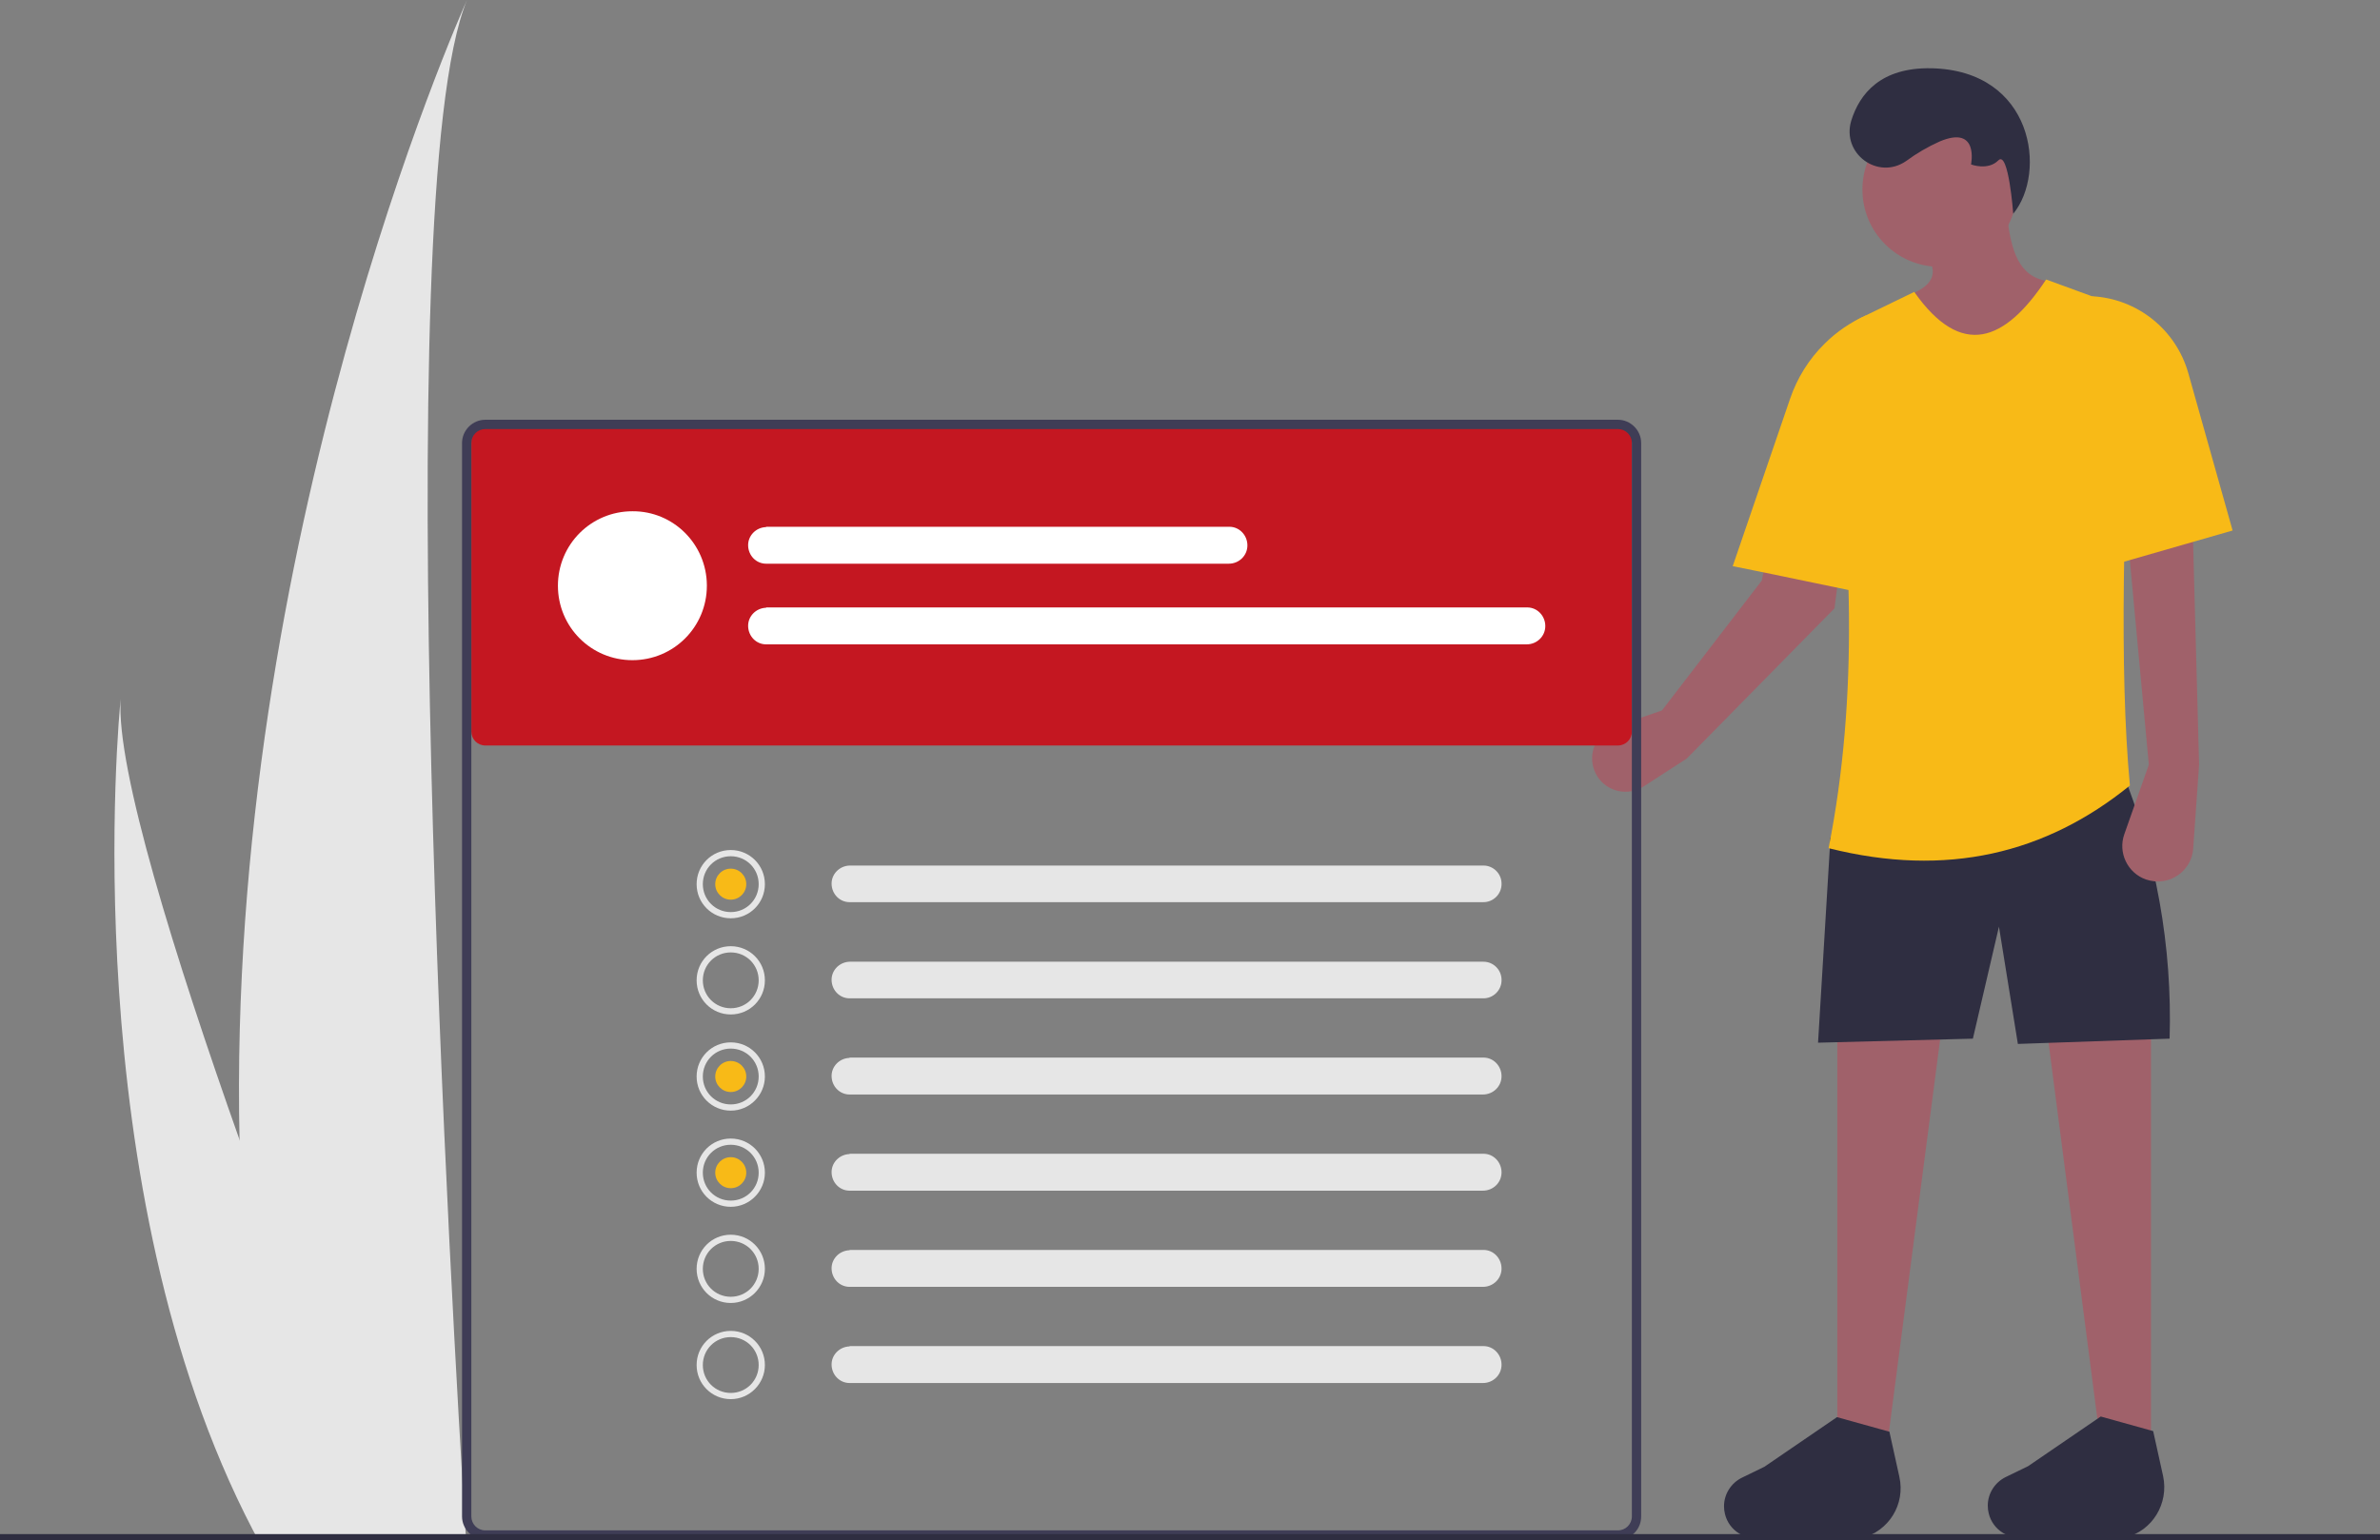 <?xml version="1.0" encoding="utf-8"?>
<!-- Generator: Adobe Illustrator 24.0.2, SVG Export Plug-In . SVG Version: 6.00 Build 0)  -->
<svg version="1.1" id="a5daebb5-dfc9-484a-9f95-ea2bbadd0c20"
	 xmlns="http://www.w3.org/2000/svg" xmlns:xlink="http://www.w3.org/1999/xlink" x="0px" y="0px" viewBox="0 0 767 496.5"
	 style="enable-background:new 0 0 767 496.5;" xml:space="preserve">
<rect x="0" y="0" width="767" height="496.5" fill="#808080" stroke="none"/>
<style type="text/css">
	.st0{fill:#E6E6E6;}
	.st1{fill:#A0616A;}
	.st2{fill:#2F2E41;}
	.st3{fill:#F8BA17;}
	.st4{fill:#C41721;}
	.st5{fill:#3F3D56;}
	.st6{fill:#FFFFFF;}
</style>
<path class="st0" d="M77.2,367.7c0.9,41.2,5.5,83.6,15.3,125.5c0.2,0.9,0.4,1.9,0.7,2.8h57c-0.1-0.8-0.1-1.8-0.2-2.8
	c-3.8-60.7-25.7-430,0.5-493.2C148.2,5.1,72.8,174.8,77.2,367.7z"/>
<path class="st0" d="M81.5,493.2c0.5,0.9,1,1.9,1.5,2.8h42.8c-0.3-0.8-0.7-1.7-1.1-2.8c-7.1-17.7-28-70.7-47.4-125.5
	c-20.9-59-40-120.2-38.4-142.4C38.3,230.3,23.9,382.6,81.5,493.2z"/>
<path class="st1" d="M598.6,139.2l-3.6,27.6l-2.2,16.8l-1.6,12.5l-47.6,48.4l-13.9,9c-5,3.2-11.7,1.8-14.9-3.2s-1.8-11.7,3.2-14.9
	c0.7-0.5,1.5-0.8,2.3-1.1l15.3-5.3l32.2-41.9l1.5-8.2l19.2-64.7c2-3.3,3.3,8.7,6,6c0.8,0.9,6.3-10,7-9
	C608.2,119.9,600.1,127.8,598.6,139.2z"/>
<polygon class="st1" points="606.9,475.7 592.1,475.7 592.1,331.5 625.8,330.8 "/>
<polygon class="st1" points="678.3,475.7 693.2,475.7 693.2,331.5 659.5,330.8 "/>
<circle class="st1" cx="625.1" cy="61.1" r="24.9"/>
<path class="st1" d="M667.6,96.8l-4,24.3l-47.2,2.7V94.6c9.7-4.2,7.5-10.3,0-17.3l30.3-8.8c1.1,10,2.9,19.4,11.3,21.7
	c3.7,0.9,6.9,3.1,9.2,6.1L667.6,96.8z"/>
<path class="st2" d="M699.2,334.8l-48.9,1.7l-6.1-37.8l-8.4,36.1l-49.9,1.3l4-66.1l93.7-22.2C694.8,275.5,700.1,305.1,699.2,334.8z"
	/>
<path class="st2" d="M599.9,495.8l-31.6-0.3c-5.5,1.4-11.1-2-12.4-7.5c-0.2-0.8-0.3-1.6-0.3-2.5l0,0c0-3.9,2.3-7.5,5.8-9.2l7.2-3.5
	l23.4-16l16.9,4.7l3.2,14.5C614.1,484.9,608.7,493.6,599.9,495.8z"/>
<path class="st2" d="M684.9,495.6l-31.6-0.3c-5.5,1.4-11.1-2-12.4-7.5c-0.2-0.8-0.3-1.6-0.3-2.5l0,0c0-3.9,2.3-7.5,5.8-9.2l7.2-3.5
	l23.4-16l16.9,4.7l3.2,14.5C699,484.7,693.6,493.5,684.9,495.6z"/>
<path class="st2" d="M614.3,51.9c-9.1,6.3-20.9-2.4-17.7-13c2.7-8.7,9.5-17.2,25.8-16.9c33,0.7,37.3,33.7,26.4,46.9
	c0,0-1.5-20.6-4.8-17.2c-3.4,3.4-8.8,1.3-8.8,1.3s2.7-12.8-10.1-7.4C621.3,47.3,617.7,49.4,614.3,51.9z"/>
<path class="st3" d="M686.4,253.2c-27,21.9-59,29.8-97.1,20.2c9.7-48.8,7.8-100.7,0-154.1c0-7.2,4.1-13.7,10.5-16.9l17.1-8.3
	c15.2,21.6,29.2,16.1,42.5-4l18.9,6.9c5.3,1.9,8.8,6.9,8.7,12.5C684.5,163.8,682.9,215.4,686.4,253.2z"/>
<path class="st3" d="M604.2,191.9l-8.4-1.7l-2.9-0.6l-23.6-4.9l-10.9-2.2l18.5-54c2.3-6.7,6.1-12.8,11.1-17.7
	c3.9-3.9,8.5-7,13.5-9.2v0.1L604.2,191.9z"/>
<path class="st1" d="M692.5,246.5l-7.9,22.4c-2.1,5.9,1,12.5,7,14.6c0.9,0.3,1.9,0.5,2.9,0.6l0,0c6.3,0.5,11.8-4.2,12.3-10.5
	c0,0,0-0.1,0-0.1l1.9-27l-2-74.2l-20.9,2L692.5,246.5z"/>
<path class="st3" d="M719.5,171L675,183.8l-0.7-88.3l0,0c14.5,0.8,26.9,10.7,30.9,24.7L719.5,171z"/>
<path class="st4" d="M156.4,137.3c-2.5,0-4.5,2-4.5,4.5v94c0,2.5,2,4.5,4.5,4.5h365c2.5,0,4.5-2,4.5-4.5v-94c0-2.5-2-4.5-4.5-4.5
	H156.4z"/>
<path class="st5" d="M521.4,496.3h-365c-4.1,0-7.5-3.4-7.5-7.5v-346c0-4.1,3.4-7.5,7.5-7.5h365c4.1,0,7.5,3.4,7.5,7.5v346
	C528.9,493,525.6,496.3,521.4,496.3z M156.4,138.3c-2.5,0-4.5,2-4.5,4.5v346c0,2.5,2,4.5,4.5,4.5h365c2.5,0,4.5-2,4.5-4.5v-346
	c0-2.5-2-4.5-4.5-4.5H156.4z"/>
<path id="a412c548-e719-4eea-a05b-cd0e7020a11d" class="st0" d="M273.8,279c-3.3,0.1-5.9,2.8-5.8,6c0.1,3.2,2.6,5.8,5.8,5.8h204.1
	c3.3,0.1,6-2.6,6-5.8c0.1-3.3-2.6-6-5.8-6l0,0c-0.1,0-0.1,0-0.2,0H273.8z"/>
<path id="b78b0a84-c378-4508-9336-e77aabaafae0" class="st0" d="M273.8,310c-3.3,0.1-5.9,2.8-5.8,6c0.1,3.2,2.6,5.8,5.8,5.8h204.1
	c3.3,0.1,6-2.6,6-5.8c0.1-3.3-2.6-6-5.8-6c-0.1,0-0.1,0-0.2,0H273.8z"/>
<path id="e32b0e90-8114-4582-9747-2684e16f8e14" class="st0" d="M273.8,341c-3.3,0.1-5.9,2.8-5.8,6c0.1,3.2,2.6,5.8,5.8,5.8h204.1
	c3.3,0,6-2.6,6-5.9c0-3.3-2.6-6-5.8-6c-0.1,0-0.1,0-0.2,0H273.8z"/>
<path id="b06bb5c2-a5f4-47ff-92f8-77ef735fdd34" class="st0" d="M273.8,372c-3.3,0.1-5.9,2.8-5.8,6c0.1,3.2,2.6,5.8,5.8,5.8h204.1
	c3.3,0,6-2.6,6-5.9c0-3.3-2.6-6-5.8-6c-0.1,0-0.1,0-0.2,0H273.8z"/>
<path id="b8811759-8962-48e4-84dc-33129b489fa6" class="st0" d="M273.8,403c-3.3,0.1-5.9,2.8-5.8,6c0.1,3.2,2.6,5.8,5.8,5.8h204.1
	c3.3,0,6-2.6,6-5.9c0-3.3-2.6-6-5.8-6c-0.1,0-0.1,0-0.2,0H273.8z"/>
<path id="b77aa8cf-94af-4633-82e9-cca59aedf566" class="st0" d="M273.8,434c-3.3,0.1-5.9,2.8-5.8,6c0.1,3.2,2.6,5.8,5.8,5.8h204.1
	c3.3,0,6-2.6,6-5.9c0-3.3-2.6-6-5.8-6c-0.1,0-0.1,0-0.2,0H273.8z"/>
<path class="st6" d="M227.8,188.8c0,13.3-10.7,24-24,24s-24-10.7-24-24s10.7-24,24-24c13.2-0.1,23.9,10.6,24,23.8
	C227.8,188.7,227.8,188.8,227.8,188.8z"/>
<path id="ebe986c1-6388-4a4d-87c0-ea526f0f496e" class="st6" d="M246.9,169.9c-3.3,0.1-5.9,2.8-5.8,6c0.1,3.2,2.6,5.8,5.8,5.8H396
	c3.3,0,6-2.6,6-5.9c0-3.3-2.6-6-5.8-6c-0.1,0-0.1,0-0.2,0H246.9z"/>
<path id="a7d58542-4d48-481b-9cd8-4bec86616530" class="st6" d="M246.9,195.9c-3.3,0.1-5.9,2.8-5.8,6c0.1,3.2,2.6,5.8,5.8,5.8H492
	c3.3,0,6-2.6,6-5.9c0-3.3-2.6-6-5.8-6c-0.1,0-0.1,0-0.2,0H246.9z"/>
<path class="st0" d="M235.5,296c-6.1,0-11-4.9-11-11s4.9-11,11-11s11,4.9,11,11l0,0C246.5,291.1,241.6,296,235.5,296z M235.5,276
	c-5,0-9,4-9,9c0,5,4,9,9,9s9-4,9-9C244.5,280,240.5,276,235.5,276z"/>
<path class="st0" d="M235.5,327c-6.1,0-11-4.9-11-11s4.9-11,11-11s11,4.9,11,11l0,0C246.5,322.1,241.6,327,235.5,327z M235.5,307
	c-5,0-9,4-9,9s4,9,9,9s9-4,9-9C244.5,311,240.5,307,235.5,307z"/>
<path class="st0" d="M235.5,358c-6.1,0-11-4.9-11-11s4.9-11,11-11s11,4.9,11,11l0,0C246.5,353,241.6,358,235.5,358z M235.5,338
	c-5,0-9,4-9,9s4,9,9,9s9-4,9-9C244.5,342,240.5,338,235.5,338z"/>
<path class="st0" d="M235.5,389c-6.1,0-11-4.9-11-11s4.9-11,11-11s11,4.9,11,11l0,0C246.5,384,241.6,389,235.5,389z M235.5,369
	c-5,0-9,4-9,9s4,9,9,9s9-4,9-9C244.5,373,240.5,369,235.5,369z"/>
<path class="st0" d="M235.5,420c-6.1,0-11-4.9-11-11s4.9-11,11-11s11,4.9,11,11C246.5,415,241.6,420,235.5,420z M235.5,400
	c-5,0-9,4-9,9s4,9,9,9s9-4,9-9C244.5,404,240.5,400,235.5,400z"/>
<path class="st0" d="M235.5,451c-6.1,0-11-4.9-11-11s4.9-11,11-11s11,4.9,11,11C246.5,446,241.6,451,235.5,451z M235.5,431
	c-5,0-9,4-9,9s4,9,9,9s9-4,9-9C244.5,435,240.5,431,235.5,431z"/>
<circle class="st3" cx="235.5" cy="285" r="5"/>
<circle class="st3" cx="235.5" cy="347" r="5"/>
<circle class="st3" cx="235.5" cy="378" r="5"/>
<rect y="494.5" class="st2" width="767" height="2"/>
</svg>
